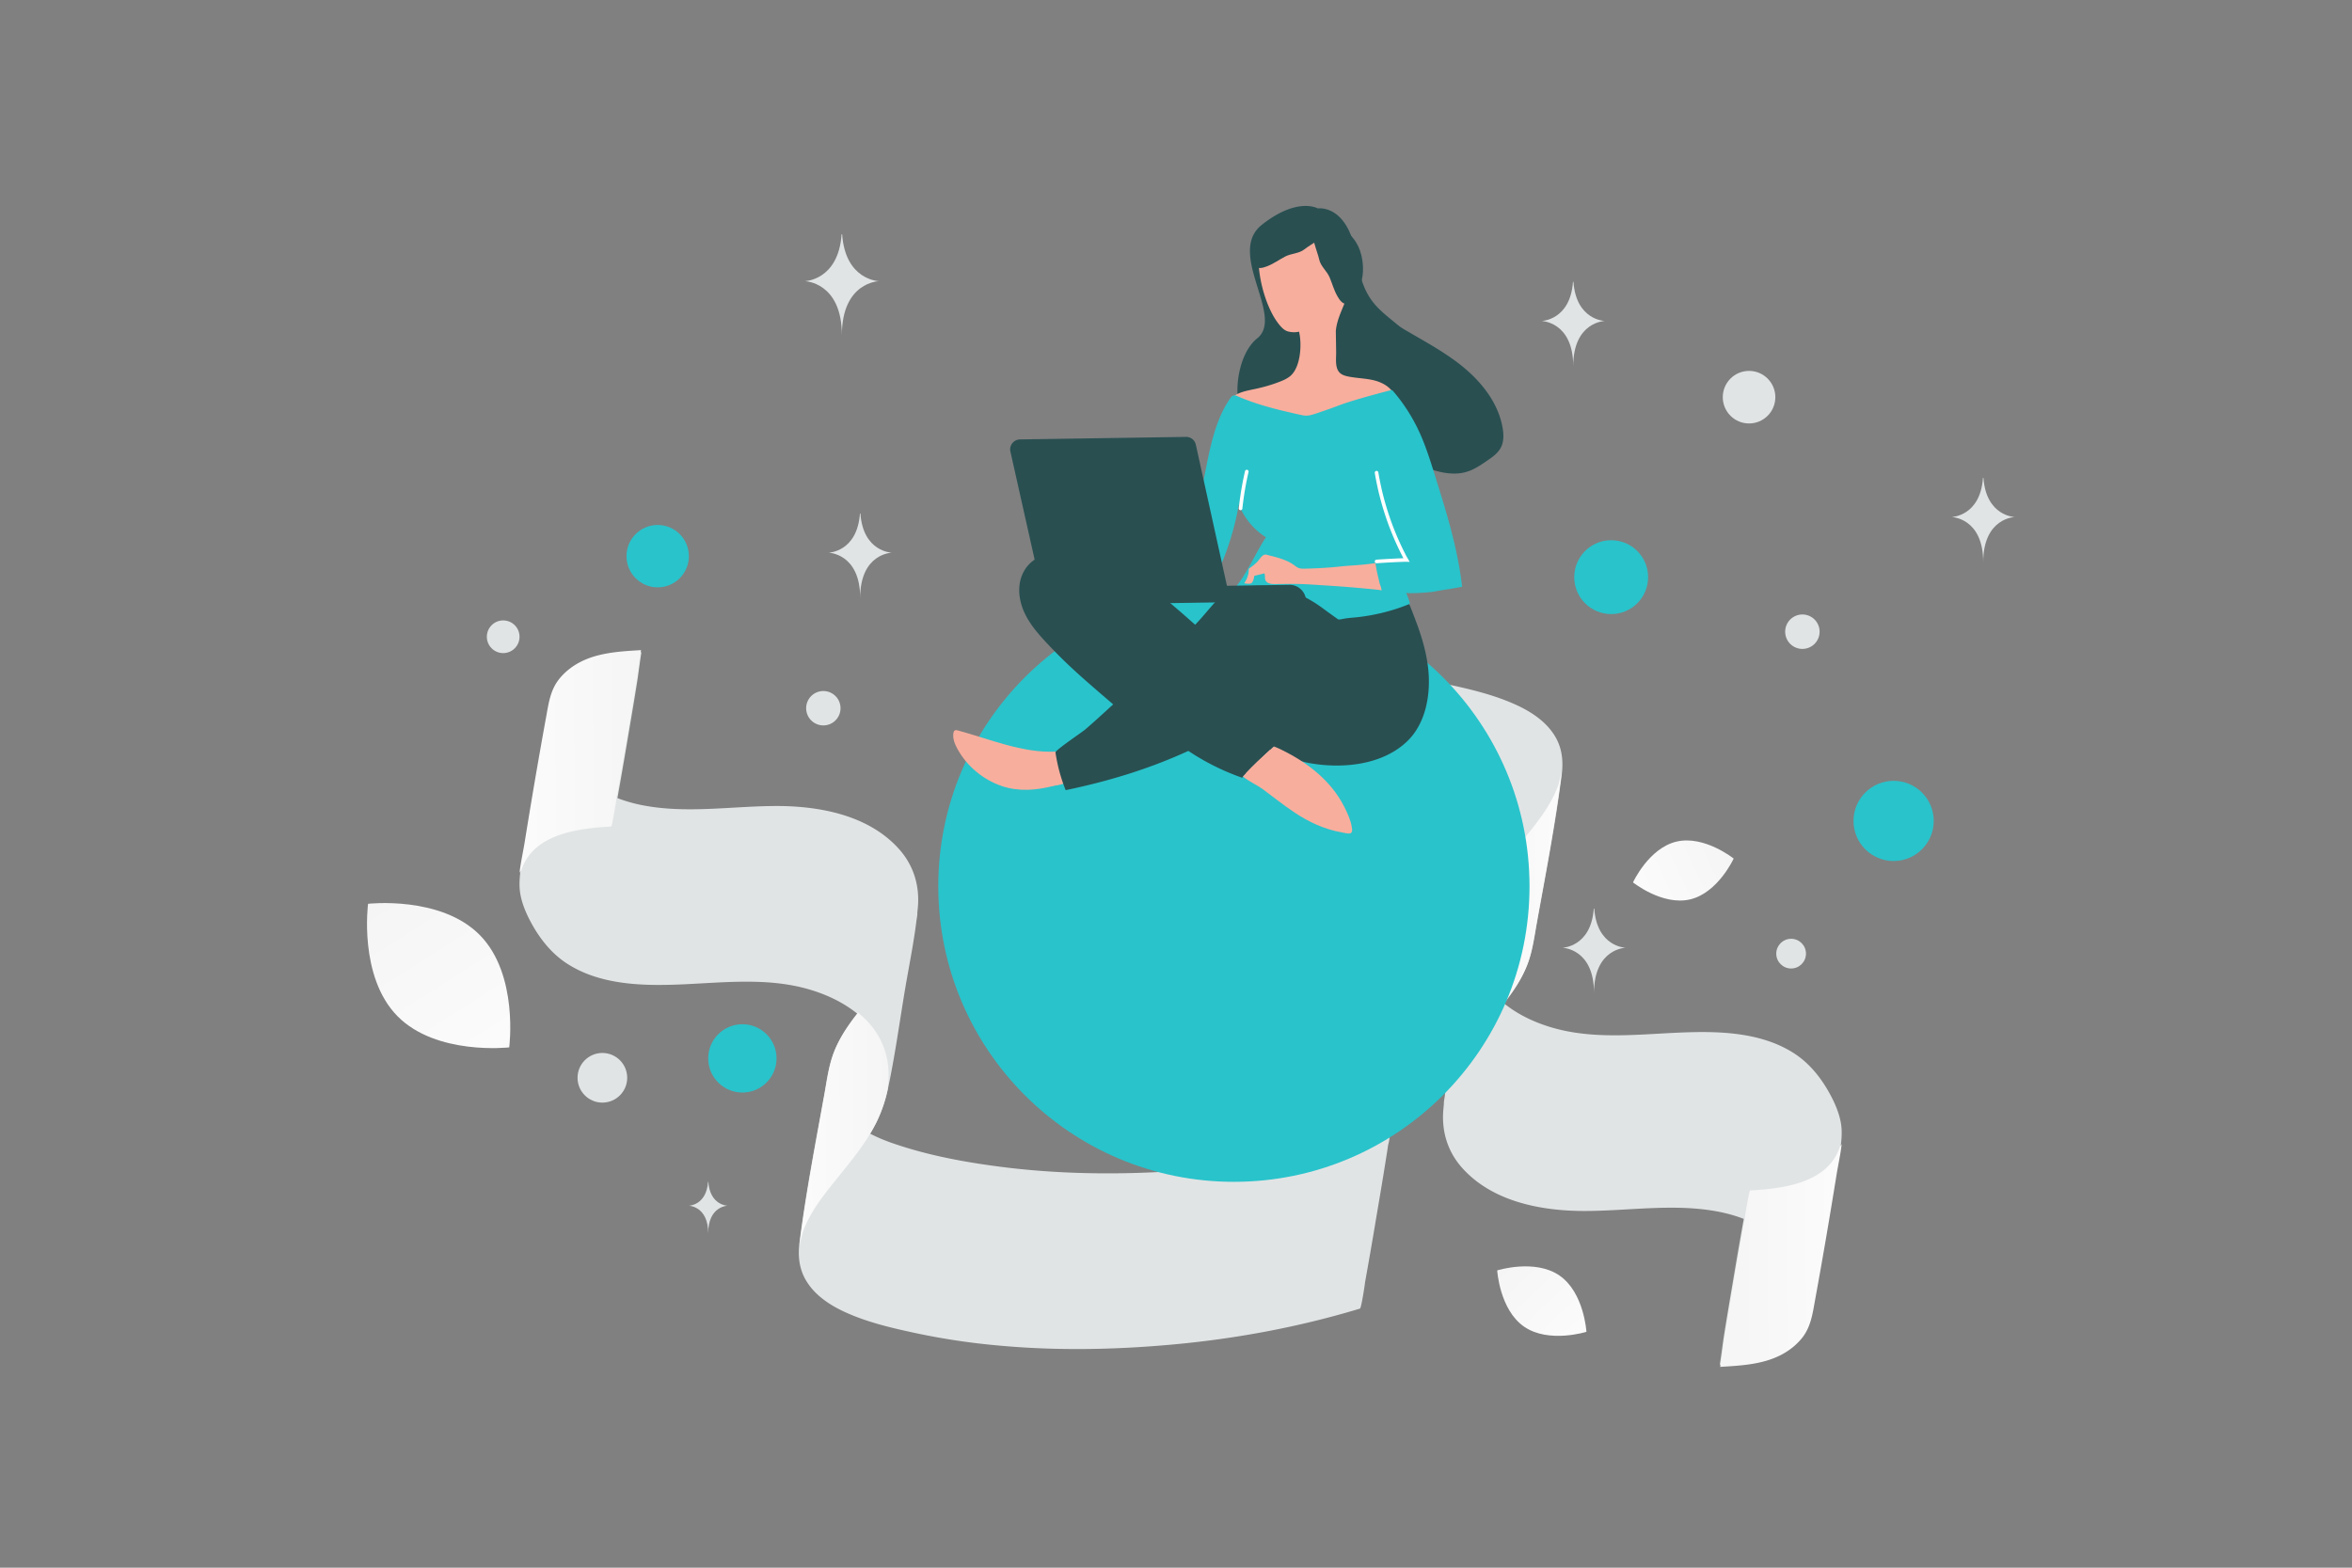 <svg width="900" height="600" viewBox="0 0 900 600" fill="none" xmlns="http://www.w3.org/2000/svg"><rect x="0" y="0" width="900" height="600" fill="#808080" stroke="none"/><path fill="transparent" d="M0 0h900v600H0z"/><path d="M371.603 338.338c31.507-9.568 64.39-14.352 97.32-15.299 16.418-.474 32.883.095 49.159 2.037 14.804 1.799 29.846 4.452 43.986 9.378 12.337 4.263 25.434 12.41 24.247 27.236.048-.427.095-.805.095-1.232l.285-1.847c3.274-19.373 6.596-38.698 9.87-58.071.427-2.084.474-2.416.142-1.042.095-.379.19-.806.285-1.184-2.42 8.668-8.114 15.725-13.666 22.593-5.457 6.726-11.103 13.5-14.994 21.268-1.993 4.026-3.464 7.91-4.413 12.268-2.752 12.694-4.555 25.956-6.691 38.745-1.755 10.421-4.033 21.031-4.935 31.594-.711 8.242 1.661 16.01 7.213 22.215 11.53 12.883 30.036 16.436 46.596 16.483 17.319 0 34.876-3.079 52.053.379 8.778 1.8 17.319 5.447 23.488 12.079 6.216 6.678 12.147 16.673 11.483 26.098.047-.426.095-.805.095-1.231.712-4.642 1.471-9.237 2.183-13.878 2.894-16.437 5.741-32.92 8.636-49.356-.048.237-.095.426-.143.663.095-.379.19-.805.285-1.184-3.938 15.157-21.732 17.241-34.734 17.999-.332 0-2.182 11.226-1.898 9.805-1.423 7.91-2.799 15.82-4.128 23.778-1.329 7.91-2.705 15.867-3.938 23.778-.143.994-1.329 9.899-1.424 9.899 7.972-.473 16.371-.9 23.536-4.689 3.036-1.61 5.836-3.837 7.971-6.584 3.274-4.263 3.891-9.379 4.84-14.541 2.895-15.821 5.599-31.689 8.162-47.556.854-5.353 2.372-11.037 2.135-16.531-.19-3.979-1.566-7.816-3.274-11.368-3.369-6.868-8.019-13.263-14.425-17.573-13.001-8.668-29.799-8.905-44.841-8.242-15.895.711-32.218 2.605-47.782-1.8-8.351-2.368-16.56-6.489-22.586-12.836-6.027-6.347-8.684-14.352-7.972-23.068-.048.427-.095.806-.095 1.232 1.186-11.036-.522-1.137-5.125 29.651-5.836 30.599-7.497 40.451-4.982 29.652-.095.379-.19.805-.285 1.184 2.563-10.042 8.494-18.52 14.9-26.525 6.168-7.721 13.381-15.347 16.702-24.868 1.614-4.642 2.278-9.662 3.132-14.446 3.416-18.9 7.118-37.941 9.538-56.982.569-4.642.237-9.189-1.899-13.405-3.416-6.679-10.154-10.941-16.892-13.831-8.066-3.505-16.845-5.542-25.433-7.389a264.965 264.965 0 0 0-32.266-4.831c-21.733-1.99-43.655-1.611-65.387.331-24.579 2.179-48.969 6.679-72.599 13.831-.569.19-2.135 10.989-1.898 9.805-1.424 7.91-2.8 15.82-4.128 23.778-1.329 7.91-2.705 15.868-3.939 23.778-.284 1.752-.569 3.505-.806 5.258-.427 1.468-.617 3.031-.759 4.594z" fill="#E1E4E5"/><path d="M596.371 300.297c-2.719 7.694-7.92 14.193-13.025 20.501-4.485 5.592-9.161 11.183-12.835 17.348 0 0 .048 0 .048.048h-.096c-.811 1.338-1.526 2.676-2.242 4.062-2.004 4.062-3.388 8.315-4.342 12.712 0 .096-.048.239-.048.335-.047.573-.095 1.481-.238 2.771-.621 8.65 2.004 16.631 8.015 22.987a40.207 40.207 0 0 0 3.627 3.346c3.912-4.971 7.491-10.227 9.542-16.201 1.622-4.684 2.29-9.749 3.149-14.576 3.436-19.068 7.157-38.28 9.591-57.491.047-.191.047-.43.047-.621-.334 1.577-.811 3.202-1.193 4.779zm.43-1.052c.095-.43.143-.669.191-.764-.096.238-.143.525-.191.764z" fill="url(#a)"/><path d="M704.252 438.382c-.048.143-.048.238-.095.38.047-.237.095-.427.142-.665 0 .095 0 .19-.047.285.047-.285.142-.57.19-.808-3.944 15.212-21.764 17.303-34.784 18.064-.333 0-2.186 11.266-1.901 9.84-.095.57-.19 1.093-.285 1.664.095.047.237.095.332.142-.047.048-.095.095-.142.095-.095.048-.19.143-.285.191a2984.242 2984.242 0 0 0-3.802 21.771c-1.33 7.939-2.708 15.925-3.944 23.864-.142.998-1.33 9.935-1.425 9.935 7.983-.475 16.394-.903 23.569-4.706 3.041-1.616 5.845-3.851 7.983-6.608 3.279-4.278 3.897-9.412 4.847-14.594 2.899-15.877 5.608-31.802 8.174-47.726.617-3.803 1.52-7.749 1.948-11.647-.143.285-.285.571-.475.856v-.333z" fill="url(#b)"/><path d="M531.924 433.623c-31.507 9.568-64.39 14.352-97.321 15.299-16.418.474-32.883-.095-49.158-2.037-14.805-1.8-29.847-4.452-43.987-9.378-12.337-4.263-25.433-12.41-24.247-27.236-.047.426-.095.805-.095 1.232l-.285 1.847c-3.274 19.373-6.595 38.698-9.869 58.071-.427 2.084-.475 2.416-.143 1.042-.094.379-.189.805-.284 1.184 2.42-8.668 8.114-15.725 13.665-22.593 5.457-6.726 11.104-13.5 14.995-21.268 1.993-4.026 3.464-7.91 4.413-12.268 2.752-12.694 4.555-25.957 6.69-38.745 1.756-10.421 4.033-21.031 4.935-31.594.712-8.242-1.661-16.01-7.213-22.215-11.53-12.883-30.036-16.436-46.596-16.483-17.319 0-34.876 3.079-52.053-.379-8.778-1.8-17.319-5.447-23.488-12.079-6.216-6.678-12.147-16.673-11.483-26.098-.047.426-.095.805-.095 1.231-.711 4.642-1.47 9.236-2.182 13.878-2.895 16.437-5.742 32.92-8.636 49.356.047-.237.095-.426.142-.663-.095.379-.19.805-.285 1.184 3.939-15.157 21.733-17.241 34.734-17.999.332 0 2.183-11.226 1.898-9.805 1.424-7.91 2.8-15.82 4.128-23.778 1.329-7.91 2.705-15.868 3.939-23.778.142-.994 1.328-9.899 1.423-9.899-7.971.473-16.37.9-23.535 4.689-3.037 1.61-5.837 3.837-7.972 6.584-3.274 4.263-3.891 9.378-4.84 14.541a2316.675 2316.675 0 0 0-8.161 47.556c-.854 5.353-2.373 11.037-2.136 16.531.19 3.979 1.566 7.816 3.275 11.368 3.369 6.868 8.019 13.263 14.424 17.573 13.002 8.668 29.799 8.905 44.841 8.242 15.896-.711 32.219-2.605 47.782 1.8 8.352 2.368 16.561 6.489 22.587 12.836s8.683 14.352 7.972 23.067c.047-.426.094-.805.094-1.231-1.186 11.036.522 1.137 5.125-29.651 5.836-30.599 7.497-40.451 4.982-29.652.095-.379.19-.805.285-1.184-2.562 10.042-8.494 18.52-14.899 26.525-6.169 7.721-13.381 15.347-16.703 24.868-1.613 4.641-2.278 9.662-3.132 14.446-3.416 18.9-7.117 37.941-9.537 56.982-.57 4.642-.237 9.189 1.898 13.405 3.416 6.678 10.154 10.941 16.892 13.831 8.067 3.505 16.845 5.542 25.434 7.389a264.907 264.907 0 0 0 32.266 4.831c21.732 1.99 43.654 1.611 65.386-.331 24.58-2.179 48.969-6.679 72.599-13.831.57-.19 2.136-10.989 1.898-9.805 1.424-7.91 2.8-15.82 4.129-23.778 1.328-7.91 2.704-15.868 3.938-23.778.285-1.752.569-3.505.807-5.258.427-1.468.616-3.031.759-4.594z" fill="#E1E4E5"/><path d="M307.155 471.664c2.72-7.694 7.92-14.193 13.026-20.501 4.485-5.592 9.16-11.183 12.834-17.348 0 0-.047 0-.047-.048h.095c.811-1.338 1.527-2.676 2.243-4.062 2.003-4.062 3.387-8.316 4.341-12.712 0-.096.048-.239.048-.335.048-.573.096-1.481.239-2.772.62-8.649-2.004-16.63-8.016-22.986a40.195 40.195 0 0 0-3.626-3.346c-3.913 4.97-7.491 10.227-9.543 16.201-1.622 4.683-2.29 9.749-3.149 14.576-3.435 19.068-7.157 38.28-9.59 57.491-.048.191-.048.43-.048.621.334-1.577.811-3.202 1.193-4.779zm-.429 1.052c-.096.43-.144.669-.191.764.095-.239.143-.525.191-.764z" fill="url(#c)"/><path d="M199.275 333.579c.047-.143.047-.238.095-.38-.048.237-.095.427-.143.665 0-.095 0-.19.048-.285-.048.285-.143.57-.19.808 3.944-15.212 21.763-17.303 34.784-18.064.332 0 2.186-11.266 1.9-9.84.095-.57.19-1.093.286-1.664-.096-.047-.238-.095-.333-.142.047-.048.095-.095.142-.095.096-.048.191-.143.286-.191a2931.36 2931.36 0 0 0 3.801-21.771c1.331-7.939 2.709-15.925 3.944-23.864.143-.998 1.331-9.935 1.426-9.935-7.983.475-16.394.903-23.57 4.706-3.041 1.616-5.845 3.851-7.983 6.608-3.279 4.278-3.897 9.412-4.847 14.593-2.899 15.878-5.607 31.803-8.173 47.727-.618 3.803-1.521 7.749-1.949 11.647.143-.285.286-.571.476-.856v.333z" fill="url(#d)"/><circle cx="472.153" cy="339.202" r="113.118" fill="#29c3cb"/><path d="M383.404 300.866c-7.171-2.422-13.386-7.582-17.015-14.2-1.024-1.826-1.862-3.922-1.586-5.998.07-.423.177-.923.558-1.12.342-.197.804-.089 1.189.02 11.977 3.231 24.639 8.677 37.21 8.102.575-.008 1.15-.055 1.652.167.617.259 1.01.829 1.287 1.438.951 1.98 1.775 5.726 1.463 7.955-.381 2.652-2.945 3.036-5.199 3.607-6.418 1.632-13.16 2.195-19.559.029z" fill="#F8AE9D"/><path d="M382.297 286.002c-.965-.407-1.968-.814-3.004-.836-1.036-.023-2.178.531-2.508 1.533-.22.694-.017 1.42.261 2.068.754 1.676 2.079 3.036 3.478 4.242 5.361 4.521 12.23 7.255 19.255 7.685 3.109.183 6.365-.097 9.104-1.557-1.368-1.667-1.097-4.049-1.244-6.156-.439-6.168-5.696-3.826-9.915-3.838-5.294-.112-10.564-1.144-15.427-3.141z" fill="#F8AE9D"/><path d="m542.761 240.38.241.686c1.685 4.884 2.989 9.927 3.527 15.096.988 9.496-.875 20.609-8.019 27.506-9.525 9.195-24.807 10.616-37.228 8.427a31.433 31.433 0 0 1-13.939-6.193c-4.048 3.667-8.398 7.683-12.017 11.765a91.476 91.476 0 0 1-20.598-10.272c-15.159 6.942-30.621 11.626-46.946 15.018a63.342 63.342 0 0 1-3.901-14.438c-.127-.803 10.047-7.669 11.221-8.646 3.522-2.968 10.859-9.753 10.859-9.753s-9.248-7.875-13.293-11.572a192.503 192.503 0 0 1-12.303-12.086c-3.236-3.48-6.398-7.152-8.382-11.494-1.983-4.304-2.712-9.393-1.054-13.868 5.235-13.924 26.364-9.029 36.179-4.231 8.114 3.981 15.221 9.779 22.06 15.658 2.759 2.336 5.48 4.749 8.163 7.125 2.114-2.18 4.449-5.015 6.447-7.309 2.148-2.487 4.606-4.825 7.575-6.289 3.121-1.582 6.001-1.357 9.33-1.83 1.493-.214 2.943-.658 4.397-.91 4.36-.795 8.975.055 12.806 2.298 3.638 2.131 6.591 4.656 10.86 5.473 4.847.924 10.476.378 15.337-.271 4.363-.604 8.797-1.591 13.144-.737 1.808.356 2.498 2.877 3.096 4.325.799 2.098 1.637 4.271 2.438 6.522zM504.249 79.766s11.735-1.867 14.887 18.85c3.501 23.03 12.851 19.241 27.7 37.942 8.678 10.927-.455 30.225-19.013 29.842-18.558-.373-35.318-5.739-45.993-3.443-10.675 2.296-11.261-25.046-.729-33.482 10.533-8.436-11.924-32.66 1.761-43.448 13.684-10.787 21.387-6.261 21.387-6.261z" fill="#294F51"/><path d="M574.394 171.115c1.07-2.199 1.005-4.754.619-7.138-1.673-10.233-8.845-18.785-17.065-25.051-8.247-6.283-17.686-10.768-26.363-16.398-2.252-1.466-4.509-3.045-7.095-3.837-2.585-.793-5.59-.707-7.725.96-1.507 1.17-2.378 2.978-2.885 4.788-1.111 3.961-.685 8.156-.008 12.174.848 5.068 2.091 10.084 4.134 14.742 1.637 3.758 4.302 7.625 8.307 8.361 1.159 4.491 3.545 8.7 6.892 11.92 3.827 3.692 8.681 6.106 13.717 7.793 4.641 1.556 9.717 2.573 14.385 1.12 2.77-.846 5.21-2.475 7.597-4.136 2.129-1.416 4.339-2.965 5.49-5.298zm-41.941-6.824-2.74-4.349a6.03 6.03 0 0 1 1.692.4c1.504.651 2.41 3.02 1.048 3.949z" fill="#294F51"/><path d="M481.689 97.984c-.141.769-.168 1.575-.115 2.494a51.223 51.223 0 0 0 3.421 15.673c1.196 2.973 2.659 5.904 4.729 8.366.86 1.022 1.833 1.966 3.104 2.33 1.31.364 2.96.416 4.259.089 1.145 4.738.668 13.682-3.423 17.042-1.251 1.016-2.737 1.653-4.224 2.212-2.898 1.118-5.915 1.969-8.935 2.629-3.44.742-7.19 1.298-9.606 3.828-.302.311-.603.737-.481 1.157.08.268.275.456.508.606 1.902 1.544 4.255 2.39 6.606 3.198 4.125 1.395 8.362 2.558 12.669 3.336 4.5.814 9.146 1.204 13.703.713 3.522-.399 6.999-1.296 10.196-2.878 3.35-1.662 6.781-3.018 10.247-4.605 2.933-1.348 5.824-2.888 8.999-3.435-1.501-2.854-4.631-4.455-7.75-5.213-3.117-.72-6.378-.785-9.532-1.389-1.039-.215-2.078-.467-2.97-1.106-2.443-1.765-1.774-5.688-1.813-8.257l-.123-8.128c.362-3.88 1.962-7.125 3.366-10.675 2.142-5.441 2.585-11.622.697-17.193-1.886-5.532-6.178-10.338-11.692-12.287-5.514-1.949-12.132-.851-16.366 3.202-2.684 2.61-4.873 4.945-5.474 8.29z" fill="#F8AE9D"/><path d="M498.646 80.698c-5.496-.613-10.503 2.078-14.216 6.25-3.124 3.497-4.96 8.113-4.867 12.751.013.663.087 1.384.461 1.98.992 1.426 3.151.901 4.766.266 2.631-1.017 4.589-2.502 6.975-3.755 2.385-1.253 5.281-1.07 7.416-2.8 2.015-1.667 8.935-5.18 9.121-7.895.235-3.318-5.844-6.029-8.386-6.58-.364-.114-.787-.166-1.27-.217z" fill="#294F51"/><path d="M514.479 88.211c4.647 2.997 6.828 8.248 7.07 13.827.211 4.684-1.283 9.422-4.285 12.959-.429.505-.943 1.017-1.608 1.242-1.671.478-3.012-1.293-3.862-2.805-1.397-2.45-1.977-4.839-3.034-7.317-1.057-2.478-3.418-4.166-3.979-6.856-.509-2.566-3.653-9.66-2.082-11.883 1.915-2.721 8.34-.98 10.659.198.354.142.714.37 1.121.635z" fill="#294F51"/><path d="M473.142 151.462c-.734-.334-1.612-.091-2.101.569-5.482 7.677-7.599 17.297-9.453 26.568-2.102 10.541-3.974 21.116-5.77 31.69-.107.539-.175 1.115.063 1.61.238.495.779.756 1.281.978 3.168 1.524 6.373 3.01 9.542 4.534a105.304 105.304 0 0 0 7.339-24.312c2.034 5.147 5.707 9.617 10.392 12.537-3.491 5-7.788 14.999-11.978 19.397-.641.7-4.608-.391-5.495-.684-.551 1.581 2.031-.108 2.017 1.503 2.384.348 5.43-1.079 7.88-1.385a40.59 40.59 0 0 1 8.897-.058c4.917.539 9.696 2.077 14.065 4.388a50.04 50.04 0 0 1 6.235 3.933c1.707 1.278 5.933 4.282 5.933 4.282.31.225 1.763-.104 2.106-.186.995-.168 1.99-.298 3.024-.391a71.842 71.842 0 0 0 7.579-.997c5.01-.92 9.936-2.337 14.662-4.288.455-.352-1.168-3.703-1.255-4.353.086.612 9.394-.143 10.312-.31 3.671-.746 7.385-1.148 11.055-1.932-1.644-14.78-6.156-29.055-10.59-43.216-1.734-5.574-3.506-11.146-5.964-16.401-2.616-5.599-5.994-10.84-10.053-15.496-.117-.113-.31-.187-.463-.146-1.948.49-13.829 3.547-19.741 5.746-3.012 1.158-6.064 2.202-9.155 3.246-1.221.402-2.481.804-3.747.785-.844-.025-1.69-.204-2.498-.384-8.236-1.831-16.473-3.815-24.119-7.227z" fill="#29c3cb"/><path d="M526.746 180.908c.339 2.104.793 4.245 1.247 6.347a111.888 111.888 0 0 0 4.24 14.05c.879 2.288 1.795 4.536 2.826 6.784.516 1.104 1.031 2.208 1.585 3.312.276.533.553 1.104.83 1.637.237.456.512.874.748 1.292-1.65-.051-9.793.418-11.478.559" stroke="#fff" stroke-width="1.376" stroke-miterlimit="10" stroke-linecap="round"/><path d="M526.48 216.541c.17 1.072.378 2.142.624 3.212l.74 3.211c.244.917.798 2.059.812 3.017-.002-.191-6.531-.744-7.145-.812-6.799-.663-13.632-1.058-20.427-1.492-4.414-.278-8.747-.174-13.157-.145-1.304.02-2.84-.11-3.546-1.174-.589-.911-.108-2.069-.581-2.905-.306.081-3.859.979-3.822.901-.141.808-.422 2.5-1.26 2.896-.305.12-.611.163-.918.167-.46.007-.921-.062-1.382-.132a.292.292 0 0 1-.193-.074c-.078-.075-.003-.192.072-.308a9.144 9.144 0 0 0 1.569-5.24c1.101-.745 2.2-1.606 3.145-2.54.755-.779 1.315-1.785 2.149-2.449.871-.742 1.721-.295 2.684-.041a46.45 46.45 0 0 1 3.311.87c2.12.658 4.242 1.47 6.026 2.785.62.451 1.203.941 1.935 1.16.694.219 1.461.208 2.189.197 4.486-.107 8.97-.329 13.411-.818 4.557-.491 7.664-.423 13.634-1.319 0 .038.005.383.13 1.033z" fill="#F8AE9D"/><path d="M477.081 180.482a120.885 120.885 0 0 0-2.369 14.093" stroke="#fff" stroke-width="1.376" stroke-miterlimit="10" stroke-linecap="round"/><path d="m386.638 172.834 13.165 58.71 99.962-1.518c-.053-3.451-2.895-6.246-6.384-6.193l-23.888.363-11.905-54.012a3.77 3.77 0 0 0-3.727-2.973l-63.574.966c-2.415.075-4.184 2.288-3.649 4.657z" fill="#294F51"/><path d="M517.222 316.284c-.462-2.678-1.769-5.419-2.995-7.817-5.058-9.818-14.099-16.738-23.836-21.499-1.005-.483-2.009-.967-3.051-1.334.079.114.157.227.236.38l.001.038.038-.001c-.116-.075-.194-.15-.31-.225-3.935 3.55-8.133 7.449-11.716 11.377 2.368 1.92 5.805 3.479 7.512 4.757 4.034 2.968 7.917 6.131 12.101 8.905 5.619 3.789 11.606 6.536 18.297 7.738 2.577.46 3.926.938 3.896-1.056-.043-.306-.088-.728-.173-1.263z" fill="#F8AE9D"/><path d="M510.698 308.559c-2.606-4.908-6.652-8.643-11.074-11.951-3.104-2.331-6.395-4.429-9.535-6.567-.891-.6-2.641-2.223-4.149-3.005-3.14 2.847-6.354 5.849-9.26 8.961 9.6 5.838 18.153 13.455 28.686 17.59.965.369 1.968.738 3.003.76 1.036.023 2.142-.416 2.742-1.269.939-1.318.337-3.111-.413-4.519z" fill="#F8AE9D"/><path d="M646.757 344.219c-10.635 2.52-21.883-6.499-21.883-6.499s6.003-13.1 16.641-15.611c10.635-2.52 21.88 6.492 21.88 6.492s-6.003 13.099-16.638 15.618z" fill="url(#e)"/><path d="M583.228 507.771c9.426 6.493 23.827 1.955 23.827 1.955s-.892-15.064-10.325-21.551c-9.426-6.493-23.82-1.96-23.82-1.96s.891 15.064 10.318 21.556z" fill="url(#f)"/><path d="M152.063 388.886c14.909 15.175 42.79 11.975 42.79 11.975s3.689-27.803-11.234-42.969c-14.91-15.175-42.777-11.984-42.777-11.984s-3.689 27.803 11.221 42.978z" fill="url(#g)"/><ellipse cx="724.6" cy="314.191" rx="15.347" ry="15.348" transform="rotate(180 724.6 314.191)" fill="#29c3cb"/><circle cx="284.074" cy="405.074" r="13.074" transform="rotate(180 284.074 405.074)" fill="#29c3cb"/><circle r="11.937" transform="matrix(-1 0 0 1 251.664 212.858)" fill="#29c3cb"/><circle r="14.135" transform="matrix(-1 0 0 1 616.522 220.892)" fill="#29c3cb"/><circle r="5.684" transform="matrix(-1 0 0 1 685.378 364.988)" fill="#E1E4E5"/><circle r="9.5" transform="matrix(-1 0 0 1 230.5 412.5)" fill="#E1E4E5"/><circle r="6.588" transform="matrix(-1 0 0 1 689.692 241.767)" fill="#E1E4E5"/><circle r="10.056" transform="matrix(-1 0 0 1 669.284 152.012)" fill="#E1E4E5"/><circle r="6.578" transform="scale(1 -1) rotate(-75 -19.096 -340.822)" fill="#E1E4E5"/><circle r="6.253" transform="matrix(-1 0 0 1 192.547 243.705)" fill="#E1E4E5"/><path d="M758.794 182.883h.176c1.043 14.774 12.03 15.001 12.03 15.001s-12.116.237-12.116 17.308c0-17.071-12.116-17.308-12.116-17.308s10.983-.227 12.026-15.001zM601.907 107.85h.176c1.042 14.774 12.03 15.001 12.03 15.001s-12.116.237-12.116 17.308c0-17.071-12.116-17.308-12.116-17.308s10.983-.227 12.026-15.001zm7.958 239.878h.176c1.042 14.774 12.03 15.002 12.03 15.002s-12.116.236-12.116 17.307c0-17.071-12.116-17.307-12.116-17.307s10.983-.228 12.026-15.002zM270.936 452.32h.107c.636 9.011 7.337 9.149 7.337 9.149s-7.389.145-7.389 10.556c0-10.411-7.39-10.556-7.39-10.556s6.699-.138 7.335-9.149zm58.123-255.795h.176c1.043 14.774 12.031 15.002 12.031 15.002s-12.116.236-12.116 17.307c0-17.071-12.116-17.307-12.116-17.307s10.983-.228 12.025-15.002zM322.044 89.66h.206c1.223 17.675 14.111 17.947 14.111 17.947s-14.211.283-14.211 20.706c0-20.423-14.211-20.706-14.211-20.706s12.882-.272 14.105-17.947z" fill="#E1E4E5"/><defs><linearGradient id="a" x1="616.66" y1="338.067" x2="526.442" y2="338.469" gradientUnits="userSpaceOnUse"><stop stop-color="#fff"/><stop offset="1" stop-color="#EEE"/></linearGradient><linearGradient id="b" x1="730.809" y1="478.533" x2="607.586" y2="479.312" gradientUnits="userSpaceOnUse"><stop stop-color="#fff"/><stop offset="1" stop-color="#EEE"/></linearGradient><linearGradient id="c" x1="286.866" y1="433.894" x2="377.085" y2="433.492" gradientUnits="userSpaceOnUse"><stop stop-color="#fff"/><stop offset="1" stop-color="#EEE"/></linearGradient><linearGradient id="d" x1="172.717" y1="293.428" x2="295.94" y2="292.648" gradientUnits="userSpaceOnUse"><stop stop-color="#fff"/><stop offset="1" stop-color="#EEE"/></linearGradient><linearGradient id="e" x1="606.709" y1="350.484" x2="699.807" y2="306.501" gradientUnits="userSpaceOnUse"><stop stop-color="#fff"/><stop offset="1" stop-color="#EEE"/></linearGradient><linearGradient id="f" x1="619.947" y1="529.075" x2="545.745" y2="450.831" gradientUnits="userSpaceOnUse"><stop stop-color="#fff"/><stop offset="1" stop-color="#EEE"/></linearGradient><linearGradient id="g" x1="211.55" y1="440.72" x2="103.761" y2="271.753" gradientUnits="userSpaceOnUse"><stop stop-color="#fff"/><stop offset="1" stop-color="#EEE"/></linearGradient></defs></svg>